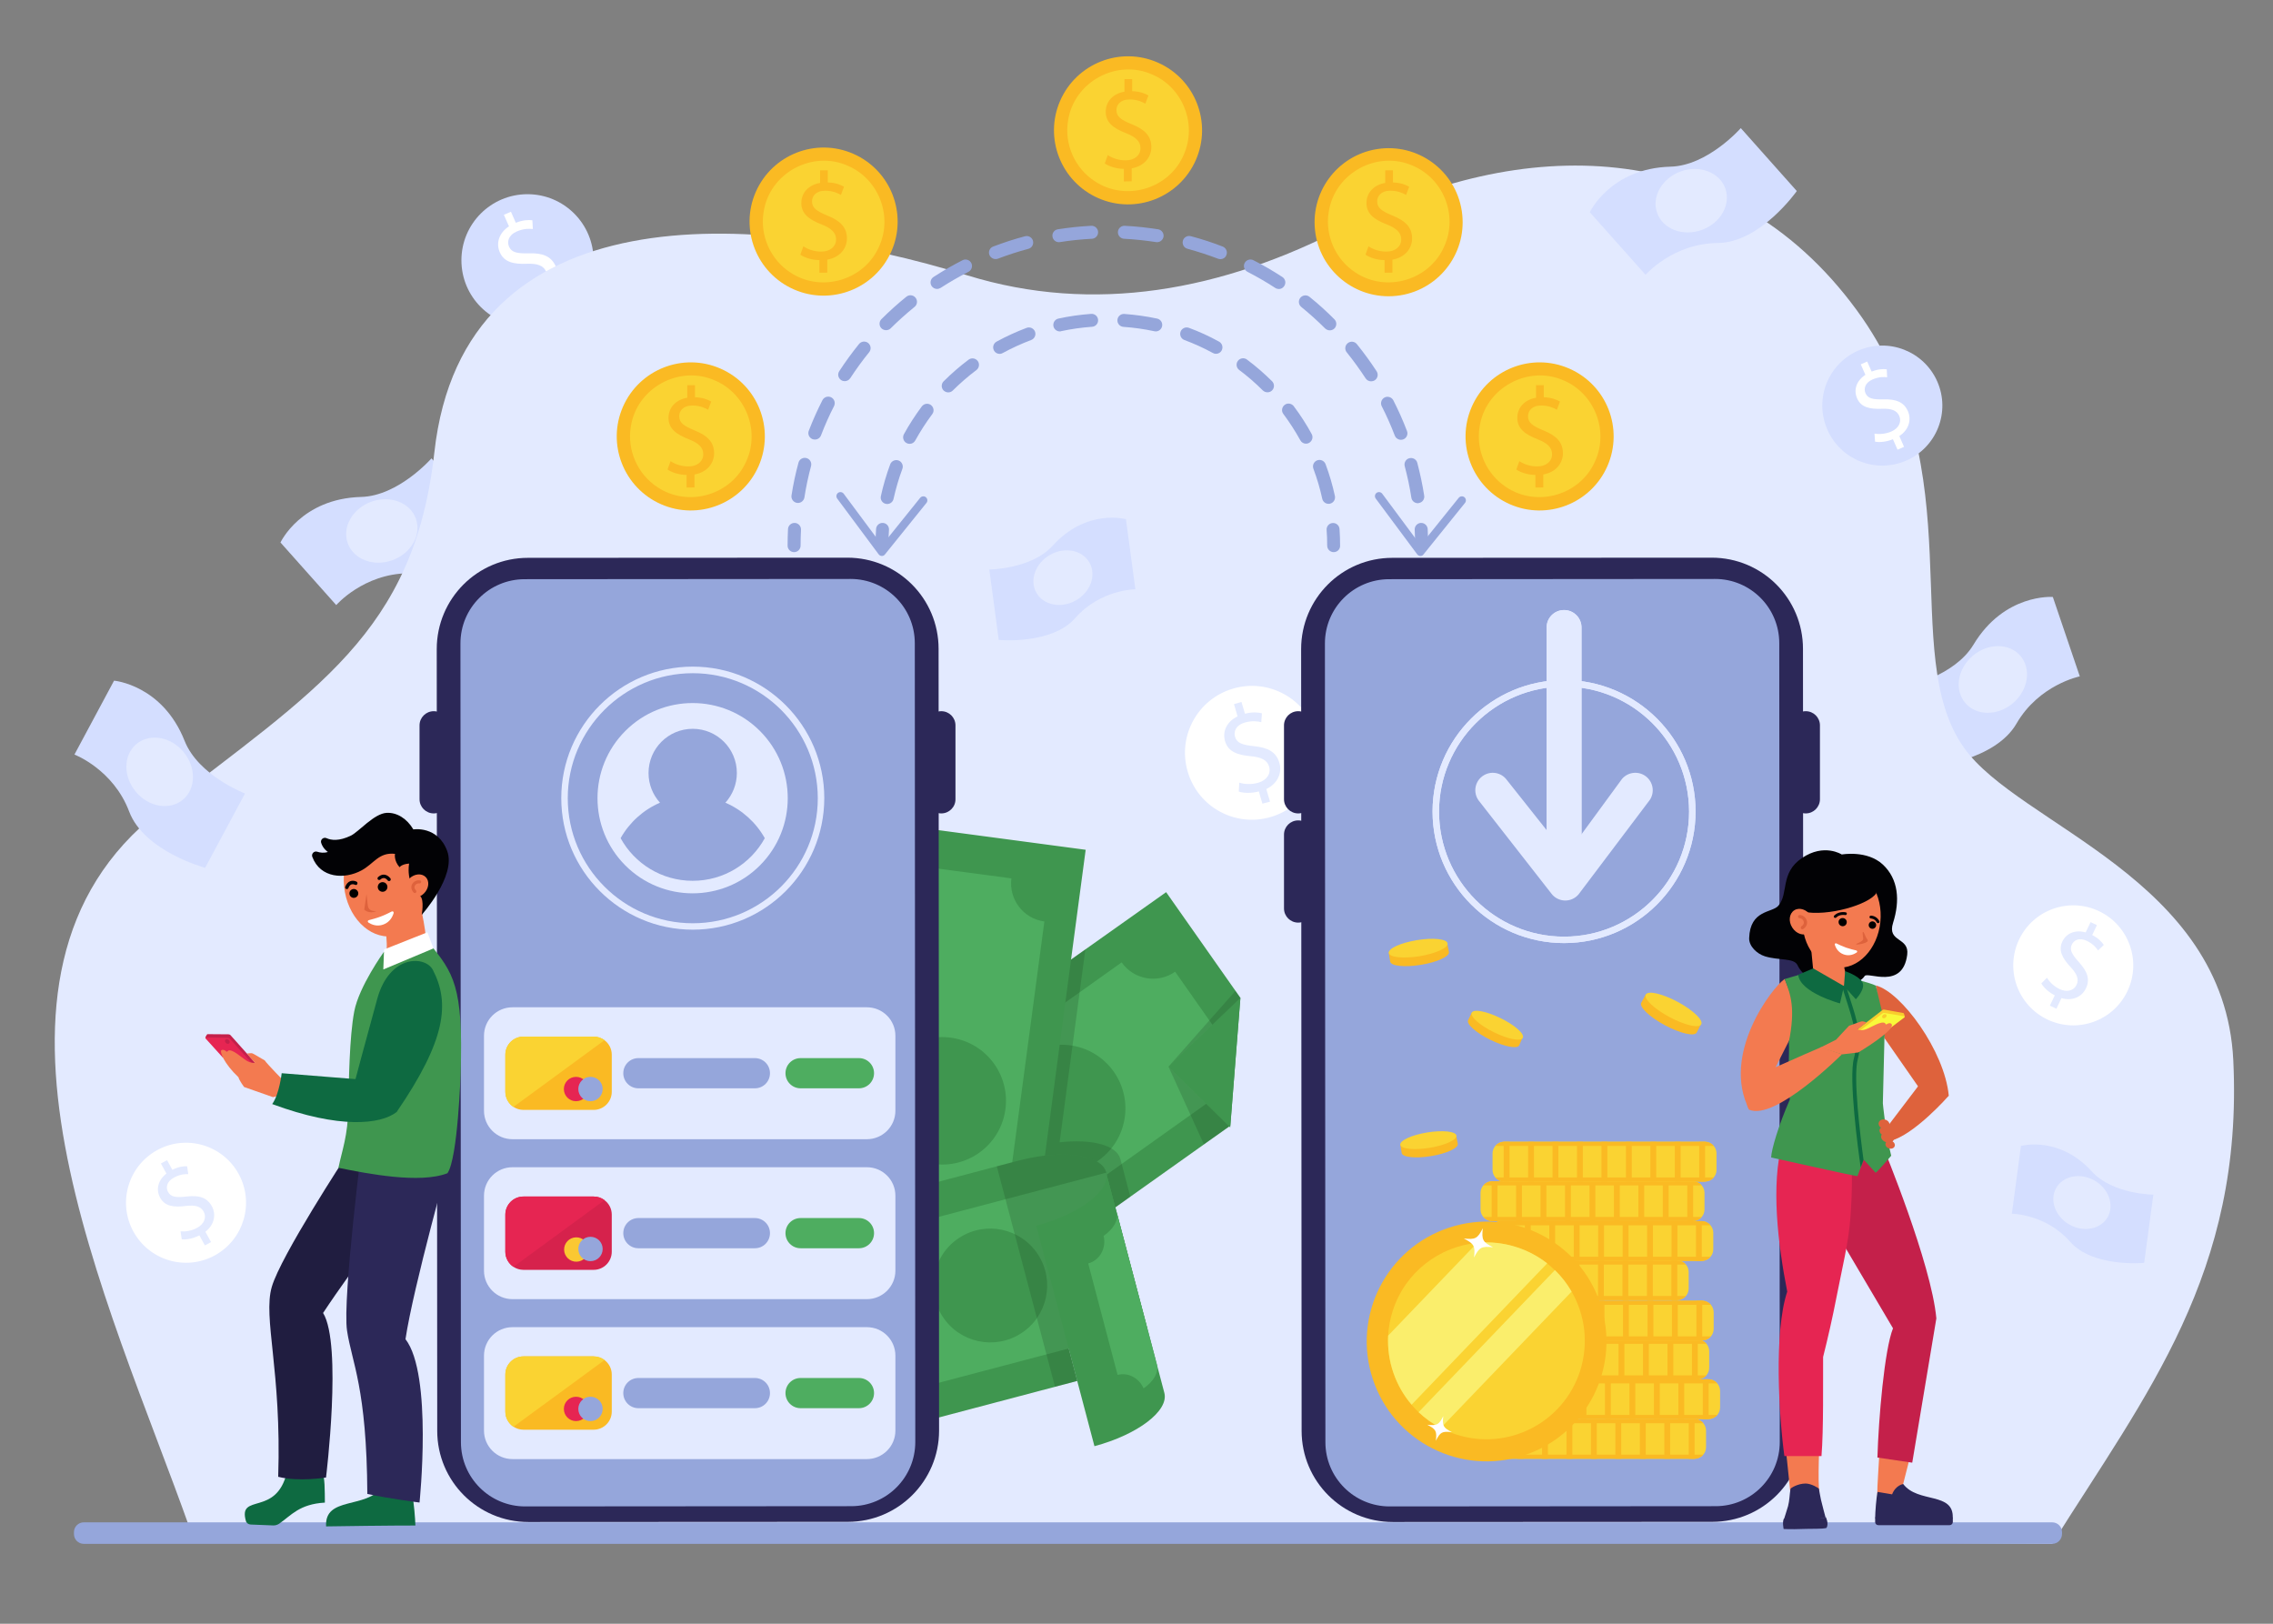 <?xml version="1.0" encoding="utf-8"?>
<!-- Generator: Adobe Illustrator 24.0.2, SVG Export Plug-In . SVG Version: 6.00 Build 0)  -->
<svg version="1.1" id="Слой_1" xmlns="http://www.w3.org/2000/svg" xmlns:xlink="http://www.w3.org/1999/xlink" x="0px" y="0px"
	 viewBox="0 0 2800 2000" style="enable-background:new 0 0 2800 2000;" xml:space="preserve">
<rect x="0" y="0" width="2800" height="2000" fill="#808080" stroke="none"/>
<style type="text/css">
	.st0{fill:#D4DEFF;}
	.st1{fill:#FFFFFF;}
	.st2{fill:#E3EAFF;}
	.st3{fill:#95A6DB;}
	.st4{fill:#3F964F;}
	.st5{fill:#4EAD60;}
	.st6{opacity:0.2;fill:#193F1E;}
	.st7{fill:#2C2858;}
	.st8{fill:#0E6A41;}
	.st9{fill:#201D40;}
	.st10{fill:#C4204A;}
	.st11{fill:#E62552;}
	.st12{fill:#F37A50;}
	.st13{fill:#DE623C;}
	.st14{fill:#020205;}
	.st15{fill:#FABA23;}
	.st16{fill:#FAD332;}
	.st17{fill:#FAEE6C;}
	.st18{fill:#F9CD2D;}
	.st19{fill:#F9F93A;}
	.st20{fill:#D6224C;}
	.st21{fill:#FAC832;}
</style>
<g>
	<g>
		<circle class="st0" cx="649.8" cy="320.6" r="81.4"/>
		<g>
			<path class="st1" d="M670.5,380.4l-6.3-14.2c-8.2,3.4-17.8,4.6-24.2,3.3l-0.8-10.9c6.5,1.1,15,0.6,22.9-2.9
				c10-4.4,14.2-13.1,10.7-21.1c-3.4-7.7-11-10.1-23.2-9.7c-16.8,0.7-28.5-1.9-33.9-14.1c-5.1-11.7-0.7-24.2,11.3-32l-6.3-14.2
				l8.7-3.8l6,13.6c8.6-3.4,15.3-3.7,20.4-3.1l0.6,10.8c-3.7-0.4-10.8-0.9-19.8,3c-10.8,4.8-12,13-9.6,18.6c3.2,7.3,10,8.7,24.5,8.3
				c17.1-0.5,27.6,3.6,33.1,16.1c4.9,11.1,1.7,24.9-11.7,33.7l6.4,14.6L670.5,380.4z"/>
		</g>
	</g>
	<g>
		<path class="st0" d="M414.2,745.3l-68.7-77.1c0,0,25.3-54.1,99.4-56.1c46-1.2,86.6-47.5,86.6-47.5l69,77.5c0,0-44.7,63.6-97.3,64
			C447.7,706.6,414.2,745.3,414.2,745.3z"/>
		<path class="st2" d="M512.3,638.8c7.2,19.9-5.8,42.8-28.9,51.2c-23.2,8.4-47.8-0.9-55-20.8c-7.2-19.9,5.8-42.8,28.9-51.2
			C480.5,609.6,505.1,618.9,512.3,638.8z"/>
	</g>
	<g>
		<path class="st0" d="M2562,833.1l-33.2-97.8c0,0-59.6-4.7-97.8,58.8c-23.7,39.4-84.1,51.9-84.1,51.9l33.4,98.3
			c0,0,77.3-7.5,103.7-53C2511.8,843.2,2562,833.1,2562,833.1z"/>
		<path class="st2" d="M2421,865.9c13.7,16.1,40.1,16.1,58.8,0.1c18.7-16,22.8-42,9.1-58.1c-13.7-16.1-40.1-16.1-58.8-0.1
			C2411.3,823.8,2407.2,849.8,2421,865.9z"/>
	</g>
	<path class="st2" d="M2528,1901.6c116-185.1,235.6-333.1,223.1-595.4c-10.7-224.8-264.5-289.7-331.9-385.4
		c-82.5-117.1,14.3-339-132-538.8c-160.2-218.8-416.9-214-628-103.5c-154.2,80.7-312.5,108.5-467.5,60.7
		c-262-80.9-620.9-103.5-656.6,217.7c-24.8,223.3-146.3,292.6-339,442.5c-259.9,202.2-62.1,601.8,38.1,884.3L2528,1901.6z"/>
	<path class="st3" d="M2528,1901.6H103.2c-6.7,0-12.1-5.4-12.1-12.1v-2.3c0-6.7,5.4-12.1,12.1-12.1H2528c6.7,0,12.1,5.4,12.1,12.1
		v2.3C2540,1896.2,2534.6,1901.6,2528,1901.6z"/>
	<g>
		<path class="st1" d="M1621.2,904c12.9,43.7-12.1,89.5-55.8,102.3c-43.7,12.9-89.5-12.1-102.3-55.8
			c-12.9-43.7,12.1-89.5,55.8-102.3C1562.6,835.3,1608.4,860.3,1621.2,904z"/>
		<g>
			<path class="st2" d="M1555.1,989.9l-4.4-15.1c-8.7,2.4-18.4,2.3-24.7,0.2l0.6-11c6.4,2,15,2.5,23.4,0.1
				c10.6-3.1,15.9-11.3,13.4-19.8c-2.4-8.2-9.7-11.6-22.1-12.8c-17-1.5-28.4-5.6-32.2-18.5c-3.6-12.4,2.4-24.4,15.4-30.6l-4.4-15.1
				l9.2-2.7l4.3,14.5c9-2.3,15.8-1.8,20.9-0.5l-0.8,10.9c-3.7-0.9-10.7-2.3-20.3,0.5c-11.5,3.4-13.8,11.5-12,17.5
				c2.3,7.8,8.9,10,23.5,11.6c17.2,1.7,27.2,7.2,31.1,20.5c3.5,11.8-1.5,25.2-16.1,32.3l4.6,15.5L1555.1,989.9z"/>
		</g>
	</g>
	<g>
		<polygon class="st4" points="1436.5,1098.9 1337,1169.4 1024.1,1391.2 991.7,1414.1 1016.4,1449.2 1153.2,1643.9 1392.4,1474 
			1514.2,1387.5 1515.6,1386.4 1528,1229.1 		"/>
		<path class="st5" d="M1509.5,1285l-61.9-88.1c-21.4,15-50.8,9.9-65.9-11.5l-290,206.5c15,21.4,9.9,50.9-11.5,65.9l61.9,88.1
			c21.4-15,50.8-9.9,65.9,11.5l290-206.5C1483,1329.5,1488.1,1300,1509.5,1285z"/>
		<path class="st4" d="M1372.1,1320.2c-24.9-35.5-73.9-44-109.3-19.1c-35.5,24.9-44,73.9-19.1,109.3c24.9,35.5,73.9,44,109.3,19.1
			C1388.4,1404.6,1397,1355.7,1372.1,1320.2z"/>
		<polygon class="st4" points="1528,1229.1 1439.4,1313.8 1514.2,1387.5 1515.5,1388.7 1515.6,1386.4 		"/>
		<g>
			<polygon class="st6" points="1483,1409.4 1439.4,1313.8 1514.2,1387.5 			"/>
			<polygon class="st6" points="1528,1229.1 1439.4,1313.8 1521.9,1220.5 			"/>
		</g>
		<path class="st6" d="M1337,1169.4l-312.9,221.8l-7.7,58.1l136.8,194.7l239.2-169.9l-12.2-46.3c-4.6-17.5-35.6-25.2-74.9-20.8
			L1337,1169.4z"/>
		
			<rect x="827.6" y="1212.5" transform="matrix(0.132 -0.991 0.991 0.132 -338.268 2319.533)" class="st4" width="655.7" height="280.8"/>
		<path class="st5" d="M1245.9,1081.9l-106.8-14.2c-3.4,25.9-27.2,44.1-53.1,40.6l-61.7,462.5c25.9,3.4,44.1,27.2,40.6,53.1
			l106.8,14.2c3.5-25.9,27.2-44.1,53.1-40.6l61.7-462.5C1260.7,1131.6,1242.5,1107.8,1245.9,1081.9z"/>
		
			<ellipse transform="matrix(0.199 -0.98 0.98 0.199 -398.926 2223.499)" class="st4" cx="1160.6" cy="1355.8" rx="78.5" ry="78.5"/>
		<path class="st4" d="M1255.3,1429.4L987.9,1500l71.7,271.5l267.5-70.6l-50.4-191.1c53.4-14.3,91.9-43.6,86.1-65.7
			C1356.8,1422,1308.9,1415.5,1255.3,1429.4L1255.3,1429.4z"/>
		
			<rect x="1138.3" y="1423.9" transform="matrix(-0.255 -0.967 0.967 -0.255 25.719 3178.64)" class="st5" width="197.6" height="310.9"/>
		
			<ellipse transform="matrix(0.839 -0.544 0.544 0.839 -665.221 917.973)" class="st4" cx="1219.8" cy="1584" rx="70.1" ry="70.1"/>
		<path class="st6" d="M1255.3,1429.4l-27.4,7.2l71.7,271.5l124.1-32.8l-61-231.3C1356.8,1422,1308.9,1415.5,1255.3,1429.4
			L1255.3,1429.4z"/>
		<path class="st4" d="M1362.6,1444.1c5.8,22.1-32.6,51.4-86.1,65.7l71.7,271.5l0,0c53.4-14.3,91.9-43.6,86.1-65.7L1362.6,1444.1z"
			/>
		<path class="st5" d="M1375.6,1493.1c2.6,9.8-4,20.7-16.1,29.2c3.6,15.1-4.8,30.1-18.9,33.9l-0.1,0l36.2,137.3l0.1,0
			c13-3.4,26.4,3.9,31.9,16.6c12.3-8.5,19-19.5,16.4-29.4L1375.6,1493.1z"/>
	</g>
	<g>
		<path class="st7" d="M1044.5,1874.5l-393.5,0.2c-62.1,0-112.4-50.2-112.4-112.3l-0.6-962.9c0-62.1,50.2-112.4,112.3-112.4
			l393.5-0.2c62.1,0,112.4,50.2,112.4,112.3l0.6,962.9C1156.8,1824.1,1106.5,1874.4,1044.5,1874.5z"/>
		<path class="st3" d="M1048.5,1855.2l-401.6,0.3c-43.6,0-79-35.3-79.1-79l-0.6-984c0-43.6,35.3-79,79-79.1l401.6-0.3
			c43.6,0,79,35.3,79.1,79l0.6,984C1127.5,1819.8,1092.2,1855.2,1048.5,1855.2z"/>
		<path class="st7" d="M534.3,1001.9L534.3,1001.9c-9.7,0-17.5-7.9-17.5-17.5v-90.9c0-9.7,7.9-17.5,17.5-17.5l0,0
			c9.7,0,17.5,7.8,17.5,17.5v90.9C551.8,994,544,1001.9,534.3,1001.9z"/>
		<path class="st7" d="M1159.5,1001.9L1159.5,1001.9c-9.7,0-17.5-7.9-17.5-17.5v-90.9c0-9.7,7.9-17.5,17.5-17.5l0,0
			c9.7,0,17.5,7.8,17.5,17.5v90.9C1177.1,994,1169.2,1001.9,1159.5,1001.9z"/>
	</g>
	<g>
		<path class="st7" d="M2109.3,1874.5l-393.5,0.2c-62.1,0-112.4-50.2-112.4-112.3l-0.6-962.9c0-62.1,50.2-112.4,112.3-112.4
			l393.5-0.2c62.1,0,112.4,50.2,112.4,112.3l0.6,962.9C2221.7,1824.1,2171.4,1874.4,2109.3,1874.5z"/>
		<path class="st3" d="M2113.4,1855.2l-401.6,0.3c-43.6,0-79-35.3-79.1-79l-0.6-984c0-43.6,35.3-79,79-79.1l401.6-0.3
			c43.6,0,79,35.3,79.1,79l0.6,984C2192.4,1819.8,2157,1855.2,2113.4,1855.2z"/>
		<path class="st7" d="M1599.2,1001.9L1599.2,1001.9c-9.7,0-17.5-7.9-17.5-17.5v-90.9c0-9.7,7.8-17.5,17.5-17.5l0,0
			c9.7,0,17.5,7.8,17.5,17.5v90.9C1616.7,994,1608.8,1001.9,1599.2,1001.9z"/>
		<path class="st7" d="M2224.4,1001.9L2224.4,1001.9c-9.7,0-17.5-7.9-17.5-17.5v-90.9c0-9.7,7.9-17.5,17.5-17.5l0,0
			c9.7,0,17.5,7.8,17.5,17.5v90.9C2241.9,994,2234.1,1001.9,2224.4,1001.9z"/>
		<path class="st7" d="M1599.2,1136.4L1599.2,1136.4c-9.7,0-17.5-7.8-17.5-17.5v-90.9c0-9.7,7.8-17.5,17.5-17.5l0,0
			c9.7,0,17.5,7.8,17.5,17.5v90.9C1616.7,1128.5,1608.8,1136.4,1599.2,1136.4z"/>
	</g>
	<g>
		<g>
			<path class="st8" d="M353.5,1813.3c-13.2,55.5-60.5,25-50.6,60.1c0.7,2.6,3.2,4.3,5.9,4.4l27.7,1.1c2.7,0.1,5.3-0.7,7.5-2.2
				c14.6-10,24.6-24.1,56.2-25.9c-0.2-13.5,0.4-32.8-4.1-39.7L353.5,1813.3z"/>
			<path class="st9" d="M426.6,1423.7c0,0-80.7,123.1-91.8,161.4c-11.1,38.3,12.2,103.2,7.9,233.9c25.2,6.5,58.9,0.9,58.9,0.9
				s20.2-164-3.6-202.7c35.7-54.4,125.3-173.3,125.3-173.3L426.6,1423.7z"/>
		</g>
		<g>
			<path class="st8" d="M471.4,1831.2c-20.5,28-71.8,11.4-69.7,48.9c77.7-1.2,110-1.1,110-1.1c-0.2-8.6-1.9-29.1-3.8-37.1
				L471.4,1831.2z"/>
			<path class="st7" d="M447.3,1398.8c0,0-25.7,200.8-19.8,240.2c5.9,39.4,24.3,70.3,25,201.1c25.4,5.6,64.3,10.6,64.3,10.6
				s16.4-157.8-17.3-201.2c9.6-64.4,55.1-226.3,55.1-226.3L447.3,1398.8z"/>
		</g>
		<g>
			<path class="st10" d="M315.5,1310.4l-31.4-35.2c-0.7-0.8-1.7-1.2-2.7-1.2l-25.8-0.2c-0.7,0-3,4.1-2.5,4.6l22.1,19.7
				c0.1,0.1,0.2,0.2,0.4,0.2l38,14.1C314.3,1312.7,316,1311,315.5,1310.4z"/>
			<path class="st11" d="M313.1,1312.7l-29.9-33.2c-0.7-0.8-1.7-1.2-2.7-1.2l-26.6-0.5c-0.7,0-1.1,0.9-0.6,1.4l21,23.2
				c0.1,0.1,0.2,0.2,0.4,0.2l37.5,11.4C313,1314.4,313.6,1313.4,313.1,1312.7z"/>
			<path class="st12" d="M372.1,1343l-21.6-10.6c0,0-21.3-21.6-24.5-26.4c-4.7-2.4-13.7-8.4-15.7-8.7c-2-0.2-6.2,0.4-6.2,0.4
				l10,11.4c0,0-4.8,0.9-10.8-2.9c-6.1-3.9-16.8-14.2-22-12.2c-1.9,1.6-1.9,1.6-1.9,1.6s-3.3-3.5-6.4-2.2
				c-3.1,1.3,3.1,16.9,20.7,33.4c1.2,4.4,7,12.1,7,12.1l35.6,12.5L372.1,1343z"/>
			<path class="st10" d="M278.3,1284.6c1.3,1.3,3.1,1.5,4.1,0.5c1-1,0.7-2.8-0.5-4.1c-1.3-1.3-3.1-1.5-4.1-0.5
				C276.8,1281.5,277,1283.3,278.3,1284.6z"/>
			<path class="st12" d="M472.8,1184c-6.4,8.3,43.8,17.4,50.6,0.1c6.7-17.3-4.8-64.8-4.8-64.8l-45.8,9.7
				C472.7,1129.1,481.1,1173.2,472.8,1184z"/>
			<g>
				
					<ellipse transform="matrix(0.995 -0.104 0.104 0.995 -110.741 55.634)" class="st12" cx="476.3" cy="1086" rx="52.5" ry="66.9"/>
				<path d="M441,1102.3c-1,2.8-4.2,4.3-7,3.3c-2.8-1-4.3-4.2-3.3-7c1-2.8,4.2-4.3,7-3.3C440.6,1096.4,442.1,1099.5,441,1102.3z"/>
				<path d="M476.9,1094.5c-1.1,3.1-4.5,4.7-7.6,3.6c-3.1-1.1-4.7-4.5-3.6-7.6c1.1-3.1,4.5-4.7,7.6-3.6
					C476.4,1088,478,1091.4,476.9,1094.5z"/>
				<path class="st13" d="M451.5,1101.2c-1.2,8.6-2.8,19.2-2.8,19.2s5.7,6,15,1.8c-4.7,0.2-9.8-0.7-10.6-6.7
					C452.4,1109.5,451.5,1101.2,451.5,1101.2z"/>
				<g>
					<path class="st14" d="M439.4,1089.8c-0.6,0.4-1.4,0.4-2.1,0c-0.1,0-2.3-1.2-4.5-0.4c-1.5,0.6-2.7,2.1-3.6,4.4
						c-0.4,1.1-1.6,1.6-2.7,1.2c-1.1-0.4-1.6-1.6-1.2-2.7c1.3-3.5,3.4-5.9,6.1-6.9c4-1.5,7.8,0.5,7.9,0.6c1,0.6,1.4,1.8,0.8,2.8
						C440,1089.4,439.7,1089.7,439.4,1089.8z"/>
				</g>
				<g>
					<path class="st14" d="M466.7,1083.9c0.7,0.1,1.5-0.1,2-0.6c0.1-0.1,1.8-1.9,4.1-1.8c1.6,0,3.2,1,4.8,3c0.7,0.9,2.1,1,3,0.3
						c0.9-0.7,1-2.1,0.3-3c-2.4-2.9-5.1-4.4-8-4.5c-4.2-0.1-7.1,3.1-7.3,3.2c-0.8,0.9-0.7,2.2,0.1,3
						C466,1083.6,466.4,1083.8,466.7,1083.9z"/>
				</g>
				<path class="st14" d="M517.8,1103.9c-19-15.9-13.8-40.2-13.8-40.2c-9.2,0.6-11.8,4.5-11.8,4.5c-7.4-8.5-5.6-16.5-5.6-16.5
					c-20-2.2-25.8,12-41.1,20.3c-20.9,11.4-50.9,9.9-60.8-16.6c-1.4-3.8,2.2-7.6,6.1-6.3c3.6,1.2,8.1,1.8,13.1,0.3
					c0,0-6.1-4-8.3-11.3c-1.2-4,2.9-7.4,6.7-5.7c5.7,2.6,15.3,3.9,29.9-3.1c9.7-4.7,28.7-27.4,44.2-28.1c12.6-0.6,24.8,7,32.8,20.4
					c0,0,30.1-4.9,41.7,26.6c11.4,30.9-31.4,78.6-31.4,78.6S522.8,1108.8,517.8,1103.9z"/>
				<path class="st1" d="M453.8,1136.3c-1.2-0.8-0.9-2.6,0.5-2.9c3.5-0.9,9.2-2.4,14.5-4.4c5.3-2,10.6-4.6,13.8-6.3
					c1.3-0.7,2.7,0.5,2.3,1.9c-1.2,4.2-4.4,11.1-12.5,14.1C464.4,1141.8,457.5,1138.7,453.8,1136.3z"/>
				<g>
					<path class="st12" d="M504.2,1082.2c-6.2,6.1-7.2,15.2-2.2,20.2c5,5.1,14.1,4.2,20.2-1.9c6.2-6.1,7.2-15.2,2.2-20.2
						C519.5,1075.3,510.4,1076.1,504.2,1082.2z"/>
					<g>
						<path class="st13" d="M510.3,1099.9c-0.3-0.1-0.5-0.3-0.7-0.5c-3-3.2-3.7-7.1-1.9-10.4c1.9-3.4,5.9-5.3,9.6-4.6
							c1,0.2,1.7,1.2,1.5,2.2c-0.2,1-1.2,1.7-2.2,1.5c-2-0.4-4.4,0.8-5.5,2.7c-1,1.9-0.6,4,1.3,5.9c0.7,0.8,0.7,2-0.1,2.7
							C511.7,1100,510.9,1100.1,510.3,1099.9z"/>
					</g>
				</g>
			</g>
			<path class="st4" d="M416.9,1438.4c35.8,7.3,100.2,19.9,134.3,6.7c12.9-18.5,16.2-123.2,16.2-123.2
				c3.7-107.7-9.2-123.7-38.3-159.8c-12.2,5.6-42.8,10.4-56.3,10.5c0,0-30.5,42.3-36.4,73.1c-6,31.2-6.7,86.6-7.3,118.3
				C428.5,1399.2,421.5,1416.2,416.9,1438.4z"/>
			<path class="st8" d="M533.3,1194.8c21,40.8,16.2,86-44.7,174.9c-42.7-3.7-51-39.3-51-39.3s11.7-44.2,27-99.7
				C479.7,1175.1,524.2,1176.9,533.3,1194.8z"/>
			<path class="st8" d="M347,1321.9l91.4,7.3c0,0,39.2-7.1,50.2,40.5c-19.6,15.3-70.2,21-153.3-9.8
				C344.1,1347.9,347,1321.9,347,1321.9z"/>
			<polygon class="st1" points="473.1,1169.5 472.2,1194.1 534,1168.2 526.5,1148.3 			"/>
		</g>
	</g>
	<g>
		<path class="st15" d="M934.5,574.1c-20.2,46.1-74,67.2-120.1,47c-46.1-20.2-67.2-74-47-120.1c20.2-46.1,74-67.2,120.1-47
			C933.7,474.2,954.7,527.9,934.5,574.1z"/>
		<path class="st16" d="M919.6,567.5c-18,42.3-71.8,58-109.8,32.5c-24.2-15.8-37.4-45.2-32.8-74c7.1-48.6,60.3-77,104.1-57.2
			C918.2,484.8,936.4,529.8,919.6,567.5z"/>
		<g>
			<path class="st15" d="M845.8,600.5l0-15.5c-8.9-0.1-18.1-2.9-23.5-6.7l3.7-10.3c5.5,3.7,13.5,6.6,22.1,6.5
				c10.9,0,18.3-6.3,18.2-15.1c0-8.4-6-13.6-17.4-18.2c-15.7-6.1-25.4-13.1-25.4-26.5c0-12.7,9-22.4,23.1-24.8l0-15.5l9.5,0l0,14.9
				c9.2,0.3,15.5,2.7,20,5.3l-3.8,10.1c-3.2-1.8-9.5-5.2-19.4-5.2c-11.8,0-16.3,7.1-16.2,13.2c0,8,5.7,12,19.1,17.5
				c15.8,6.4,23.8,14.4,23.9,28c0,12.1-8.4,23.5-24.2,26.2l0,16L845.8,600.5z"/>
		</g>
	</g>
	<g>
		<path class="st15" d="M1098.1,309.5c-20.2,46.1-74,67.2-120.1,47c-46.1-20.2-67.2-74-47-120.1c20.2-46.1,74-67.2,120.1-47
			C1097.3,209.6,1118.3,263.4,1098.1,309.5z"/>
		<path class="st16" d="M1083.2,303c-18,42.3-71.8,58-109.8,32.5c-24.2-15.8-37.4-45.2-32.8-74c7.1-48.6,60.3-77,104.1-57.2
			C1081.8,220.3,1100,265.2,1083.2,303z"/>
		<g>
			<path class="st15" d="M1009.4,335.9l0-15.5c-8.9-0.1-18.1-2.9-23.5-6.7l3.7-10.3c5.5,3.7,13.5,6.6,22.1,6.5
				c10.9,0,18.3-6.3,18.2-15.1c0-8.4-6-13.6-17.4-18.2c-15.7-6.1-25.4-13.1-25.4-26.5c0-12.7,9-22.4,23.1-24.8l0-15.5l9.5,0l0,14.9
				c9.2,0.3,15.5,2.7,20,5.3l-3.8,10.1c-3.2-1.8-9.5-5.2-19.4-5.2c-11.8,0-16.3,7.1-16.2,13.2c0,8,5.7,12,19.1,17.5
				c15.8,6.4,23.8,14.4,23.9,28c0,12.1-8.4,23.5-24.2,26.2l0,16L1009.4,335.9z"/>
		</g>
	</g>
	<g>
		
			<ellipse transform="matrix(0.988 -0.154 0.154 0.988 -21.627 267.538)" class="st15" cx="1710.7" cy="272.9" rx="91.2" ry="91.2"/>
		<path class="st16" d="M1779.3,303c-18,42.3-71.8,58-109.8,32.5c-24.2-15.8-37.4-45.2-32.8-74c7.1-48.6,60.3-77,104.1-57.2
			C1778,220.3,1796.2,265.2,1779.3,303z"/>
		<g>
			<path class="st15" d="M1705.6,335.9l0-15.5c-8.9-0.1-18.1-2.9-23.5-6.7l3.7-10.3c5.5,3.7,13.5,6.6,22.1,6.5
				c10.9,0,18.3-6.3,18.2-15.1c0-8.4-6-13.6-17.4-18.2c-15.7-6.1-25.4-13.1-25.4-26.5c0-12.7,9-22.4,23.1-24.8l0-15.5l9.5,0l0,14.9
				c9.2,0.3,15.5,2.7,20,5.3l-3.8,10.1c-3.2-1.8-9.5-5.2-19.4-5.2c-11.8,0-16.3,7.1-16.2,13.2c0,8,5.7,12,19.1,17.5
				c15.8,6.4,23.8,14.4,23.9,28c0,12.1-8.4,23.5-24.2,26.2l0,16L1705.6,335.9z"/>
		</g>
	</g>
	<g>
		<path class="st15" d="M1980.1,574.1c-20.2,46.1-74,67.2-120.1,47c-46.1-20.2-67.2-74-47-120.1c20.2-46.1,74-67.2,120.1-47
			C1979.3,474.2,2000.3,527.9,1980.1,574.1z"/>
		<path class="st16" d="M1965.2,567.5c-18,42.3-71.8,58-109.8,32.5c-24.2-15.8-37.4-45.2-32.8-74c7.1-48.6,60.3-77,104.1-57.2
			C1963.8,484.8,1982,529.8,1965.2,567.5z"/>
		<g>
			<path class="st15" d="M1891.4,600.5l0-15.5c-8.9-0.1-18.1-2.9-23.5-6.7l3.7-10.3c5.5,3.7,13.5,6.6,22.1,6.5
				c10.9,0,18.3-6.3,18.2-15.1c0-8.4-6-13.6-17.4-18.2c-15.7-6.1-25.4-13.1-25.4-26.5c0-12.7,9-22.4,23.1-24.8l0-15.5l9.5,0l0,14.9
				c9.2,0.3,15.5,2.7,20,5.3l-3.8,10.1c-3.2-1.8-9.5-5.2-19.4-5.2c-11.8,0-16.3,7.1-16.2,13.2c0,8,5.7,12,19.1,17.5
				c15.8,6.4,23.8,14.4,23.9,28c0,12.1-8.4,23.5-24.2,26.2l0,16L1891.4,600.5z"/>
		</g>
	</g>
	<g>
		<path class="st15" d="M1473.1,197.1c-20.2,46.1-74,67.2-120.1,47c-46.1-20.2-67.2-74-47-120.1c20.2-46.1,74-67.2,120.1-47
			C1472.3,97.2,1493.3,151,1473.1,197.1z"/>
		<path class="st16" d="M1458.2,190.6c-18,42.3-71.8,58-109.8,32.5c-24.2-15.8-37.4-45.2-32.8-74c7.1-48.6,60.3-77,104.1-57.2
			C1456.9,107.9,1475,152.8,1458.2,190.6z"/>
		<g>
			<path class="st15" d="M1384.4,223.5l0-15.5c-8.9-0.1-18.1-2.9-23.5-6.7l3.7-10.3c5.5,3.7,13.5,6.6,22.1,6.5
				c10.9,0,18.3-6.3,18.2-15.1c0-8.4-6-13.6-17.4-18.2c-15.7-6.1-25.4-13.1-25.4-26.5c0-12.7,9-22.4,23.1-24.8l0-15.5l9.5,0l0,14.9
				c9.2,0.3,15.5,2.7,20,5.3l-3.8,10.1c-3.2-1.8-9.5-5.2-19.4-5.2c-11.8,0-16.3,7.1-16.2,13.2c0,8,5.7,12,19.1,17.4
				c15.8,6.4,23.8,14.4,23.9,28c0,12.1-8.4,23.5-24.2,26.2l0,16L1384.4,223.5z"/>
		</g>
	</g>
	<g>
		<g>
			<g>
				<g>
					<path class="st3" d="M1751.2,680.1c-4.4,0-8-3.6-8-8c0-6.5-0.2-13.1-0.5-19.6c-0.2-4.4,3.2-8.2,7.6-8.4
						c4.4-0.2,8.2,3.2,8.4,7.6c0.3,6.8,0.5,13.6,0.5,20.4C1759.2,676.5,1755.6,680.1,1751.2,680.1z"/>
				</g>
				<g>
					<path class="st3" d="M1746.5,619.8c-3.9,0-7.3-2.8-7.9-6.8c-2-13-4.8-26.1-8.2-38.8c-1.1-4.3,1.4-8.7,5.7-9.8
						c4.3-1.1,8.7,1.4,9.8,5.7c3.5,13.3,6.4,26.9,8.5,40.4c0.7,4.4-2.3,8.5-6.7,9.1C1747.4,619.8,1747,619.8,1746.5,619.8z
						 M983,619.5c-0.4,0-0.8,0-1.3-0.1c-4.4-0.7-7.3-4.8-6.7-9.1c2.1-13.6,5-27.2,8.6-40.4c1.1-4.3,5.5-6.8,9.8-5.7
						c4.3,1.1,6.8,5.5,5.7,9.8c-3.4,12.7-6.2,25.7-8.2,38.8C990.2,616.7,986.8,619.5,983,619.5z M1725.7,541.7c-3.2,0-6.3-2-7.5-5.1
						c-4.7-12.3-10.1-24.5-16.1-36.2c-2-3.9-0.4-8.8,3.5-10.8c3.9-2,8.8-0.4,10.8,3.5c6.2,12.2,11.9,24.9,16.8,37.8
						c1.6,4.1-0.5,8.8-4.6,10.3C1727.6,541.6,1726.7,541.7,1725.7,541.7z M1003.8,541.4c-1,0-1.9-0.2-2.9-0.5
						c-4.1-1.6-6.2-6.2-4.6-10.3c4.9-12.8,10.6-25.5,16.8-37.7c2-3.9,6.8-5.5,10.8-3.5c3.9,2,5.5,6.8,3.5,10.8
						c-6,11.7-11.4,23.9-16.1,36.2C1010.1,539.5,1007.1,541.4,1003.8,541.4z M1689,469.7c-2.6,0-5.2-1.3-6.7-3.6
						c-7.2-11-15-21.8-23.3-32.1c-2.8-3.4-2.3-8.5,1.2-11.3c3.4-2.8,8.5-2.3,11.3,1.2c8.6,10.7,16.8,21.9,24.3,33.4
						c2.4,3.7,1.4,8.7-2.3,11.1C1692,469.3,1690.5,469.7,1689,469.7z M1040.6,469.5c-1.5,0-3-0.4-4.4-1.3c-3.7-2.4-4.8-7.4-2.3-11.1
						c7.5-11.5,15.7-22.7,24.3-33.4c2.8-3.4,7.8-4,11.3-1.2c3.4,2.8,4,7.8,1.2,11.3c-8.3,10.2-16.1,21-23.3,32
						C1045.8,468.2,1043.2,469.5,1040.6,469.5z M1638.1,406.9c-2,0-4.1-0.8-5.7-2.3c-9.3-9.3-19.2-18.2-29.4-26.5
						c-3.4-2.8-4-7.8-1.2-11.3c2.8-3.4,7.8-4,11.3-1.2c10.7,8.6,21,17.9,30.7,27.7c3.1,3.1,3.1,8.2,0,11.3
						C1642.2,406.1,1640.2,406.9,1638.1,406.9z M1091.5,406.7c-2,0-4.1-0.8-5.7-2.3c-3.1-3.1-3.1-8.2,0-11.3
						c9.7-9.7,20-19,30.7-27.6c3.4-2.8,8.5-2.3,11.3,1.2c2.8,3.4,2.3,8.5-1.2,11.3c-10.2,8.3-20.1,17.2-29.5,26.5
						C1095.6,406,1093.5,406.7,1091.5,406.7z M1575.4,356c-1.5,0-3-0.4-4.4-1.3c-11-7.2-22.6-13.9-34.3-19.9
						c-3.9-2-5.5-6.8-3.5-10.8c2-3.9,6.8-5.5,10.8-3.5c12.2,6.2,24.2,13.2,35.7,20.7c3.7,2.4,4.8,7.4,2.3,11.1
						C1580.5,354.7,1578,356,1575.4,356z M1154.3,355.9c-2.6,0-5.2-1.3-6.7-3.6c-2.4-3.7-1.4-8.7,2.3-11.1
						c11.5-7.5,23.5-14.4,35.8-20.7c3.9-2,8.8-0.4,10.8,3.5c2,3.9,0.4,8.8-3.5,10.8c-11.7,6-23.3,12.7-34.3,19.8
						C1157.3,355.4,1155.8,355.9,1154.3,355.9z M1503.4,319.2c-1,0-1.9-0.2-2.9-0.5c-12.3-4.7-25-8.8-37.7-12.3
						c-4.3-1.1-6.8-5.5-5.7-9.8c1.1-4.3,5.5-6.8,9.8-5.7c13.3,3.5,26.5,7.8,39.3,12.8c4.1,1.6,6.2,6.2,4.6,10.3
						C1509.7,317.3,1506.6,319.2,1503.4,319.2z M1226.3,319.1c-3.2,0-6.2-2-7.5-5.1c-1.6-4.1,0.5-8.8,4.6-10.3
						c12.8-4.9,26-9.2,39.3-12.7c4.3-1.1,8.7,1.4,9.8,5.7c1.1,4.3-1.4,8.7-5.7,9.8c-12.7,3.4-25.4,7.5-37.7,12.2
						C1228.2,319,1227.3,319.1,1226.3,319.1z M1425.4,298.3c-0.4,0-0.8,0-1.3-0.1c-13-2-26.2-3.4-39.4-4.1c-4.4-0.2-7.8-4-7.6-8.4
						c0.2-4.4,4-7.8,8.4-7.6c13.7,0.7,27.5,2.2,41.1,4.3c4.4,0.7,7.3,4.8,6.7,9.1C1432.6,295.5,1429.2,298.3,1425.4,298.3z
						 M1304.4,298.3c-3.9,0-7.3-2.8-7.9-6.8c-0.7-4.4,2.3-8.5,6.7-9.1c13.5-2.1,27.3-3.6,41.1-4.3c4.4-0.2,8.2,3.2,8.4,7.6
						c0.2,4.4-3.2,8.2-7.6,8.4c-13.2,0.7-26.4,2-39.4,4.1C1305.2,298.3,1304.8,298.3,1304.4,298.3z"/>
				</g>
				<g>
					<path class="st3" d="M978.2,680.1c-4.4,0-8-3.6-8-8c0-6.8,0.2-13.6,0.5-20.4c0.2-4.4,4-7.8,8.4-7.6c4.4,0.2,7.8,4,7.6,8.4
						c-0.3,6.5-0.5,13.1-0.5,19.6C986.2,676.5,982.6,680.1,978.2,680.1z"/>
				</g>
			</g>
		</g>
		<g>
			<g>
				<g>
					<path class="st3" d="M1086.5,680.1c-4.4,0-8-3.6-8-8c0-6.8,0.2-13.8,0.7-20.6c0.3-4.4,4.1-7.7,8.5-7.4c4.4,0.3,7.7,4.1,7.4,8.5
						c-0.5,6.4-0.7,13-0.7,19.4C1094.5,676.5,1090.9,680.1,1086.5,680.1z"/>
				</g>
				<g>
					<path class="st3" d="M1092.9,620.8c-0.6,0-1.1-0.1-1.7-0.2c-4.3-0.9-7.1-5.2-6.1-9.5c2.9-13.3,6.8-26.5,11.5-39.2
						c1.5-4.1,6.2-6.2,10.3-4.7c4.1,1.5,6.2,6.2,4.7,10.3c-4.5,12-8.1,24.5-10.9,37C1099.9,618.3,1096.5,620.8,1092.9,620.8z
						 M1636.6,620.6c-3.7,0-7-2.6-7.8-6.3c-2.7-12.5-6.4-25-10.9-37c-1.5-4.1,0.5-8.7,4.7-10.3c4.1-1.5,8.7,0.5,10.3,4.7
						c4.8,12.7,8.6,25.9,11.5,39.2c0.9,4.3-1.8,8.6-6.1,9.5C1637.7,620.6,1637.1,620.6,1636.6,620.6z M1120.5,546.7
						c-1.3,0-2.6-0.3-3.8-1c-3.9-2.1-5.3-7-3.2-10.9c6.5-11.9,14-23.4,22.1-34.3c2.7-3.5,7.7-4.2,11.2-1.6c3.5,2.7,4.3,7.7,1.6,11.2
						c-7.7,10.3-14.7,21.2-20.9,32.4C1126.1,545.2,1123.4,546.7,1120.5,546.7z M1608.8,546.5c-2.8,0-5.6-1.5-7-4.2
						c-6.2-11.2-13.2-22.1-20.9-32.4c-2.7-3.5-1.9-8.5,1.6-11.2c3.5-2.7,8.5-1.9,11.2,1.6c8.2,10.9,15.6,22.4,22.1,34.3
						c2.1,3.9,0.7,8.7-3.2,10.9C1611.5,546.2,1610.1,546.5,1608.8,546.5z M1168.1,483.3c-2,0-4.1-0.8-5.7-2.3
						c-3.1-3.1-3.1-8.2,0-11.3c9.6-9.6,20-18.6,30.8-26.7c3.5-2.6,8.5-1.9,11.2,1.6c2.6,3.5,1.9,8.6-1.6,11.2
						c-10.3,7.7-20,16.2-29.1,25.2C1172.1,482.6,1170.1,483.3,1168.1,483.3z M1561.3,483.2c-2,0-4.1-0.8-5.7-2.3
						c-9.1-9.1-18.9-17.6-29.1-25.2c-3.5-2.6-4.3-7.7-1.6-11.2c2.6-3.5,7.7-4.3,11.2-1.6c10.9,8.1,21.2,17.1,30.9,26.7
						c3.1,3.1,3.1,8.2,0,11.3C1565.4,482.5,1563.4,483.2,1561.3,483.2z M1231.4,435.9c-2.8,0-5.6-1.5-7-4.2
						c-2.1-3.9-0.7-8.7,3.2-10.9c11.9-6.5,24.4-12.2,37.1-17c4.1-1.5,8.7,0.6,10.3,4.7c1.5,4.1-0.6,8.7-4.7,10.3
						c-12,4.5-23.8,9.9-35,16C1234,435.6,1232.7,435.9,1231.4,435.9z M1497.9,435.8c-1.3,0-2.6-0.3-3.8-1
						c-11.3-6.2-23.1-11.5-35.1-16c-4.1-1.5-6.2-6.1-4.7-10.3c1.5-4.1,6.1-6.2,10.3-4.7c12.7,4.7,25.2,10.4,37.1,17
						c3.9,2.1,5.3,7,3.2,10.9C1503.5,434.3,1500.8,435.8,1497.9,435.8z M1305.5,408.2c-3.7,0-7-2.6-7.8-6.3
						c-0.9-4.3,1.8-8.6,6.1-9.5c13.2-2.9,26.8-4.8,40.4-5.8c4.4-0.3,8.2,3,8.5,7.4s-3,8.2-7.4,8.5c-12.8,0.9-25.6,2.7-38.1,5.4
						C1306.6,408.2,1306.1,408.2,1305.5,408.2z M1423.7,408.2c-0.6,0-1.1-0.1-1.7-0.2c-12.5-2.7-25.3-4.5-38.1-5.4
						c-4.4-0.3-7.7-4.1-7.4-8.5c0.3-4.4,4.1-7.7,8.5-7.4c13.6,1,27.2,2.9,40.4,5.7c4.3,0.9,7.1,5.2,6.1,9.5
						C1430.7,405.6,1427.4,408.2,1423.7,408.2z"/>
				</g>
				<g>
					<path class="st3" d="M1642.9,680.1c-4.4,0-8-3.6-8-8c0-6.5-0.2-13-0.7-19.4c-0.3-4.4,3-8.2,7.4-8.5c4.4-0.3,8.2,3,8.5,7.4
						c0.5,6.8,0.7,13.7,0.7,20.6C1650.9,676.5,1647.4,680.1,1642.9,680.1z"/>
				</g>
			</g>
		</g>
		<g>
			<path class="st3" d="M1749.8,684.8C1749.8,684.8,1749.7,684.8,1749.8,684.8c-1.6,0-3.1-0.8-4-2l-51.1-68.7c-1.6-2.2-1.2-5.3,1-7
				c2.2-1.6,5.3-1.2,7,1l47.2,63.5l47-58.4c1.7-2.1,4.9-2.5,7-0.8c2.1,1.7,2.5,4.9,0.8,7l-51.1,63.4
				C1752.8,684.1,1751.3,684.8,1749.8,684.8z"/>
		</g>
		<g>
			<path class="st3" d="M1086.4,684.8C1086.3,684.8,1086.3,684.8,1086.4,684.8c-1.6,0-3.1-0.8-4-2l-51.1-68.7c-1.6-2.2-1.2-5.3,1-7
				c2.2-1.6,5.3-1.2,7,1l47.2,63.5l47-58.4c1.7-2.1,4.9-2.5,7-0.8c2.1,1.7,2.5,4.9,0.8,7l-51.1,63.4
				C1089.3,684.1,1087.9,684.8,1086.4,684.8z"/>
		</g>
	</g>
	<g>
		<g>
			<g>
				<path class="st16" d="M2101.6,1762.2v20.3c0,7.9-6.4,14.3-14.3,14.3H1840c-7.9,0-14.3-6.4-14.3-14.3v-20.3
					c0-3.5,1.3-6.8,3.4-9.3c2.6-3.1,6.6-5.1,10.9-5.1h247.3c4.4,0,8.3,2,10.9,5.1C2100.3,1755.5,2101.6,1758.7,2101.6,1762.2z"/>
				<rect x="1839.3" y="1747.9" class="st15" width="7.2" height="48.9"/>
				<rect x="1869.5" y="1747.9" class="st15" width="7.2" height="48.9"/>
				<rect x="1899.6" y="1747.9" class="st15" width="7.2" height="48.9"/>
				<rect x="1929.7" y="1747.9" class="st15" width="7.2" height="48.9"/>
				<rect x="1959.8" y="1747.9" class="st15" width="7.2" height="48.9"/>
				<rect x="1989.9" y="1747.9" class="st15" width="7.2" height="48.9"/>
				<rect x="2020.1" y="1747.9" class="st15" width="7.2" height="48.9"/>
				<rect x="2050.2" y="1747.9" class="st15" width="7.2" height="48.9"/>
				<rect x="2080.3" y="1747.9" class="st15" width="7.2" height="48.9"/>
				<path class="st15" d="M2098.2,1753H1829c2.6-3.1,6.6-5.1,10.9-5.1h247.3C2091.6,1747.9,2095.6,1749.8,2098.2,1753z"/>
				<path class="st15" d="M2098.2,1791.7H1829c2.6,3.1,6.6,5.1,10.9,5.1h247.3C2091.6,1796.8,2095.6,1794.8,2098.2,1791.7z"/>
			</g>
			<g>
				<path class="st16" d="M2118.9,1713.3v20.3c0,7.9-6.4,14.3-14.3,14.3h-247.3c-7.9,0-14.3-6.4-14.3-14.3v-20.3
					c0-3.5,1.3-6.8,3.4-9.3c2.6-3.1,6.6-5.1,10.9-5.1h247.3c4.4,0,8.3,2,10.9,5.1C2117.6,1706.5,2118.9,1709.8,2118.9,1713.3z"/>
				<rect x="1856.6" y="1699" class="st15" width="7.2" height="48.9"/>
				<rect x="1886.8" y="1699" class="st15" width="7.2" height="48.9"/>
				<rect x="1916.9" y="1699" class="st15" width="7.2" height="48.9"/>
				<rect x="1947" y="1699" class="st15" width="7.2" height="48.9"/>
				<rect x="1977.1" y="1699" class="st15" width="7.2" height="48.9"/>
				<rect x="2007.2" y="1699" class="st15" width="7.2" height="48.9"/>
				<rect x="2037.4" y="1699" class="st15" width="7.2" height="48.9"/>
				<rect x="2067.5" y="1699" class="st15" width="7.2" height="48.9"/>
				<rect x="2097.6" y="1699" class="st15" width="7.2" height="48.9"/>
				<path class="st15" d="M2115.5,1704h-269.2c2.6-3.1,6.6-5.1,10.9-5.1h247.3C2108.9,1698.9,2112.9,1700.9,2115.5,1704z"/>
				<path class="st15" d="M2115.5,1742.8h-269.2c2.6,3.1,6.6,5.1,10.9,5.1h247.3C2108.9,1747.9,2112.9,1745.9,2115.5,1742.8z"/>
			</g>
			<g>
				<path class="st16" d="M2105.5,1664.4v20.3c0,7.9-6.4,14.3-14.3,14.3h-247.3c-7.9,0-14.3-6.4-14.3-14.3v-20.3
					c0-3.5,1.3-6.8,3.4-9.3c2.6-3.1,6.6-5.1,10.9-5.1h247.3c4.4,0,8.3,2,10.9,5.1C2104.2,1657.7,2105.5,1660.9,2105.5,1664.4z"/>
				<rect x="1843.2" y="1650.1" class="st15" width="7.2" height="48.9"/>
				<rect x="1873.4" y="1650.1" class="st15" width="7.2" height="48.9"/>
				<rect x="1903.5" y="1650.1" class="st15" width="7.2" height="48.9"/>
				<rect x="1933.6" y="1650.1" class="st15" width="7.2" height="48.9"/>
				<rect x="1963.7" y="1650.1" class="st15" width="7.2" height="48.9"/>
				<rect x="1993.8" y="1650.1" class="st15" width="7.2" height="48.9"/>
				<rect x="2023.9" y="1650.1" class="st15" width="7.2" height="48.9"/>
				<rect x="2054.1" y="1650.1" class="st15" width="7.2" height="48.9"/>
				<rect x="2084.2" y="1650.1" class="st15" width="7.2" height="48.9"/>
				<path class="st15" d="M2102.1,1655.2h-269.2c2.6-3.1,6.6-5.1,10.9-5.1h247.3C2095.5,1650.1,2099.4,1652.1,2102.1,1655.2z"/>
				<path class="st15" d="M2102.1,1694h-269.2c2.6,3.1,6.6,5.1,10.9,5.1h247.3C2095.5,1699,2099.4,1697.1,2102.1,1694z"/>
			</g>
			<g>
				<path class="st16" d="M2111,1616.5v20.3c0,7.9-6.4,14.3-14.3,14.3h-247.3c-7.9,0-14.3-6.4-14.3-14.3v-20.3
					c0-3.5,1.3-6.8,3.4-9.3c2.6-3.1,6.6-5.1,10.9-5.1h247.3c4.4,0,8.3,2,10.9,5.1C2109.7,1609.7,2111,1613,2111,1616.5z"/>
				<rect x="1848.8" y="1602.2" class="st15" width="7.2" height="48.9"/>
				<rect x="1878.9" y="1602.2" class="st15" width="7.2" height="48.9"/>
				<rect x="1909" y="1602.2" class="st15" width="7.2" height="48.9"/>
				<rect x="1939.1" y="1602.2" class="st15" width="7.2" height="48.9"/>
				<rect x="1969.2" y="1602.2" class="st15" width="7.2" height="48.9"/>
				<rect x="1999.3" y="1602.2" class="st15" width="7.2" height="48.9"/>
				<rect x="2029.5" y="1602.2" class="st15" width="7.2" height="48.9"/>
				<rect x="2059.6" y="1602.2" class="st15" width="7.2" height="48.9"/>
				<rect x="2089.7" y="1602.2" class="st15" width="7.2" height="48.9"/>
				<path class="st15" d="M2107.6,1607.2h-269.2c2.6-3.1,6.6-5.1,10.9-5.1h247.3C2101,1602.2,2105,1604.1,2107.6,1607.2z"/>
				<path class="st15" d="M2107.6,1646h-269.2c2.6,3.1,6.6,5.1,10.9,5.1h247.3C2101,1651.1,2105,1649.1,2107.6,1646z"/>
			</g>
			<g>
				<path class="st16" d="M2080.2,1566.8v20.3c0,7.9-6.4,14.3-14.3,14.3h-247.3c-7.9,0-14.3-6.4-14.3-14.3v-20.3
					c0-3.5,1.3-6.8,3.4-9.3c2.6-3.1,6.6-5.1,10.9-5.1h247.3c4.4,0,8.3,2,10.9,5.1C2078.9,1560.1,2080.2,1563.3,2080.2,1566.8z"/>
				<rect x="1817.9" y="1552.5" class="st15" width="7.2" height="48.9"/>
				<rect x="1848" y="1552.5" class="st15" width="7.2" height="48.9"/>
				<rect x="1878.2" y="1552.5" class="st15" width="7.2" height="48.9"/>
				<rect x="1908.3" y="1552.5" class="st15" width="7.2" height="48.9"/>
				<rect x="1938.4" y="1552.5" class="st15" width="7.2" height="48.9"/>
				<rect x="1968.5" y="1552.5" class="st15" width="7.2" height="48.9"/>
				<rect x="1998.6" y="1552.5" class="st15" width="7.2" height="48.9"/>
				<rect x="2028.8" y="1552.5" class="st15" width="7.2" height="48.9"/>
				<rect x="2058.9" y="1552.5" class="st15" width="7.2" height="48.9"/>
				<path class="st15" d="M2076.8,1557.6h-269.2c2.6-3.1,6.6-5.1,10.9-5.1h247.3C2070.2,1552.5,2074.1,1554.5,2076.8,1557.6z"/>
				<path class="st15" d="M2076.8,1596.3h-269.2c2.6,3.1,6.6,5.1,10.9,5.1h247.3C2070.2,1601.4,2074.1,1599.4,2076.8,1596.3z"/>
			</g>
			<g>
				<path class="st16" d="M2110.5,1518.5v20.3c0,7.9-6.4,14.3-14.3,14.3h-247.3c-7.9,0-14.3-6.4-14.3-14.3v-20.3
					c0-3.5,1.3-6.8,3.4-9.3c2.6-3.1,6.6-5.1,10.9-5.1h247.3c4.4,0,8.3,2,10.9,5.1C2109.2,1511.7,2110.5,1514.9,2110.5,1518.5z"/>
				<rect x="1848.3" y="1504.1" class="st15" width="7.2" height="48.9"/>
				<rect x="1878.4" y="1504.1" class="st15" width="7.2" height="48.9"/>
				<rect x="1908.5" y="1504.1" class="st15" width="7.2" height="48.9"/>
				<rect x="1938.6" y="1504.1" class="st15" width="7.2" height="48.9"/>
				<rect x="1968.7" y="1504.1" class="st15" width="7.2" height="48.9"/>
				<rect x="1998.9" y="1504.1" class="st15" width="7.2" height="48.9"/>
				<rect x="2029" y="1504.1" class="st15" width="7.2" height="48.9"/>
				<rect x="2059.1" y="1504.1" class="st15" width="7.2" height="48.9"/>
				<rect x="2089.2" y="1504.1" class="st15" width="7.2" height="48.9"/>
				<path class="st15" d="M2107.1,1509.2h-269.2c2.6-3.1,6.6-5.1,10.9-5.1h247.3C2100.5,1504.1,2104.5,1506.1,2107.1,1509.2z"/>
				<path class="st15" d="M2107.1,1548h-269.2c2.6,3.1,6.6,5.1,10.9,5.1h247.3C2100.5,1553.1,2104.5,1551.1,2107.1,1548z"/>
			</g>
			<g>
				<path class="st16" d="M2099.7,1469.4v20.3c0,7.9-6.4,14.3-14.3,14.3h-247.3c-7.9,0-14.3-6.4-14.3-14.3v-20.3
					c0-3.5,1.3-6.8,3.4-9.3c2.6-3.1,6.6-5.1,10.9-5.1h247.3c4.4,0,8.3,2,10.9,5.1C2098.5,1462.6,2099.7,1465.9,2099.7,1469.4z"/>
				<rect x="1837.5" y="1455.1" class="st15" width="7.2" height="48.9"/>
				<rect x="1867.6" y="1455.1" class="st15" width="7.2" height="48.9"/>
				<rect x="1897.7" y="1455.1" class="st15" width="7.2" height="48.9"/>
				<rect x="1927.9" y="1455.1" class="st15" width="7.2" height="48.9"/>
				<rect x="1958" y="1455.1" class="st15" width="7.2" height="48.9"/>
				<rect x="1988.1" y="1455.1" class="st15" width="7.2" height="48.9"/>
				<rect x="2018.2" y="1455.1" class="st15" width="7.2" height="48.9"/>
				<rect x="2048.3" y="1455.1" class="st15" width="7.2" height="48.9"/>
				<rect x="2078.5" y="1455.1" class="st15" width="7.2" height="48.9"/>
				<path class="st15" d="M2096.4,1460.1h-269.2c2.6-3.1,6.6-5.1,10.9-5.1h247.3C2089.8,1455.1,2093.7,1457,2096.4,1460.1z"/>
				<path class="st15" d="M2096.4,1498.9h-269.2c2.6,3.1,6.6,5.1,10.9,5.1h247.3C2089.8,1504,2093.7,1502,2096.4,1498.9z"/>
			</g>
			<g>
				<path class="st16" d="M2114.5,1420.7v20.3c0,7.9-6.4,14.3-14.3,14.3h-247.3c-7.9,0-14.3-6.4-14.3-14.3v-20.3
					c0-3.5,1.3-6.8,3.4-9.3c2.6-3.1,6.6-5.1,10.9-5.1h247.3c4.4,0,8.3,2,10.9,5.1C2113.2,1414,2114.5,1417.2,2114.5,1420.7z"/>
				<rect x="1852.3" y="1406.4" class="st15" width="7.2" height="48.9"/>
				<rect x="1882.4" y="1406.4" class="st15" width="7.2" height="48.9"/>
				<rect x="1912.5" y="1406.4" class="st15" width="7.2" height="48.9"/>
				<rect x="1942.6" y="1406.4" class="st15" width="7.2" height="48.9"/>
				<rect x="1972.8" y="1406.4" class="st15" width="7.2" height="48.9"/>
				<rect x="2002.9" y="1406.4" class="st15" width="7.2" height="48.9"/>
				<rect x="2033" y="1406.4" class="st15" width="7.2" height="48.9"/>
				<rect x="2063.1" y="1406.4" class="st15" width="7.2" height="48.9"/>
				<rect x="2093.2" y="1406.4" class="st15" width="7.2" height="48.9"/>
				<path class="st15" d="M2111.1,1411.5H1842c2.6-3.1,6.6-5.1,10.9-5.1h247.3C2104.6,1406.4,2108.5,1408.4,2111.1,1411.5z"/>
				<path class="st15" d="M2111.1,1450.3H1842c2.6,3.1,6.6,5.1,10.9,5.1h247.3C2104.6,1455.3,2108.5,1453.4,2111.1,1450.3z"/>
			</g>
		</g>
		<g>
			
				<ellipse transform="matrix(0.95 -0.313 0.313 0.95 -425.099 656.509)" class="st15" cx="1831" cy="1651.5" rx="147.6" ry="147.6"/>
			<path class="st16" d="M1946.4,1688.8c-20.6,63.7-88.9,98.7-152.6,78.1c-6.6-2.1-13-4.8-19-7.9c-10.1-5.3-19.3-11.9-27.3-19.5
				c-3-2.9-5.9-5.9-8.6-9.1c-19.9-23.3-30.5-53.7-28.9-85.1c0.5-10.3,2.4-20.6,5.7-30.9c15.3-47.5,57.2-79,104-83.5
				c15.9-1.5,32.4,0.1,48.6,5.4c14,4.5,26.7,11.4,37.6,20c3.3,2.6,6.5,5.3,9.5,8.3c8.1,7.9,15.1,16.8,20.7,26.5
				C1952.5,1619.5,1957.3,1654.8,1946.4,1688.8z"/>
			<path class="st17" d="M1905.9,1556.1l-167,174.1c-19.9-23.3-30.5-53.7-28.9-85.1l109.7-114.3c15.9-1.5,32.4,0.1,48.6,5.4
				C1882.3,1540.7,1894.9,1547.5,1905.9,1556.1z"/>
			<path class="st17" d="M1936,1590.9l-161.2,168c-10.1-5.3-19.3-11.9-27.3-19.5l167.9-175C1923.5,1572.2,1930.4,1581.2,1936,1590.9
				z"/>
			<path class="st1" d="M1839.2,1536.3c-14.3-1.5-16.9-0.1-23.4,12.6c1.6-14.1,0.2-16.8-12.6-23.4c14.3,1.5,16.9,0.1,23.4-12.6
				C1825,1527.2,1826.5,1529.9,1839.2,1536.3z"/>
			<path class="st1" d="M1788.5,1764c-12.1-1.3-14.3-0.1-19.7,10.6c1.3-11.9,0.2-14.1-10.6-19.7c12.1,1.3,14.3,0.1,19.7-10.6
				C1776.6,1756.3,1777.8,1758.5,1788.5,1764z"/>
		</g>
	</g>
	<g>
		<g>
			<path class="st2" d="M1926.7,1161.6c-89.3,0-162-72.7-162-162c0-89.3,72.7-162,162-162c89.3,0,162,72.7,162,162
				C2088.6,1088.9,2016,1161.6,1926.7,1161.6z M1926.7,845.7c-84.9,0-154,69.1-154,154c0,84.9,69.1,154,154,154
				c84.9,0,154-69.1,154-154C2080.6,914.7,2011.6,845.7,1926.7,845.7z"/>
		</g>
		<g>
			<g>
				<path class="st2" d="M1926.7,1091.6c-11.9,0-21.5-9.6-21.5-21.5V772.9c0-11.9,9.6-21.5,21.5-21.5s21.5,9.6,21.5,21.5v297.2
					C1948.2,1081.9,1938.5,1091.6,1926.7,1091.6z"/>
			</g>
		</g>
	</g>
	<g>
		<g>
			<path class="st2" d="M1926.7,1161.6c-89.3,0-162-72.7-162-162c0-89.3,72.7-162,162-162c89.3,0,162,72.7,162,162
				C2088.6,1088.9,2016,1161.6,1926.7,1161.6z M1926.7,845.7c-84.9,0-154,69.1-154,154c0,84.9,69.1,154,154,154
				c84.9,0,154-69.1,154-154C2080.6,914.7,2011.6,845.7,1926.7,845.7z"/>
		</g>
		<g>
			<g>
				<path class="st2" d="M1926.7,1091.6c-11.9,0-21.5-9.6-21.5-21.5V772.9c0-11.9,9.6-21.5,21.5-21.5s21.5,9.6,21.5,21.5v297.2
					C1948.2,1081.9,1938.5,1091.6,1926.7,1091.6z"/>
			</g>
			<g>
				<path class="st2" d="M1928.2,1109.2c-0.3,0-0.6,0-0.8,0c-6.6-0.3-12.7-3.5-16.5-8.8L1821.5,986c-7-9.6-4.9-23,4.7-30
					c9.6-7,23-4.9,30,4.7l73.3,92.4l68.6-93.7c7.7-9,21.3-10.1,30.3-2.4c9,7.7,10.1,21.3,2.4,30.3l-86.3,114.4
					C1940.4,1106.5,1934.4,1109.2,1928.2,1109.2z"/>
			</g>
		</g>
	</g>
	<g>
		<g>
			<path class="st2" d="M853.4,1145.1c-89.3,0-162-72.7-162-162c0-89.3,72.7-162,162-162c89.3,0,162,72.7,162,162
				C1015.3,1072.5,942.7,1145.1,853.4,1145.1z M853.4,829.2c-84.9,0-154,69.1-154,154c0,84.9,69.1,154,154,154s154-69.1,154-154
				C1007.3,898.3,938.3,829.2,853.4,829.2z"/>
		</g>
		<g>
			
				<ellipse transform="matrix(0.707 -0.707 0.707 0.707 -445.264 891.377)" class="st2" cx="853.4" cy="983.2" rx="117.2" ry="117.2"/>
			<path class="st3" d="M942.1,1032.4c-17.2,31.3-50.5,52.5-88.8,52.5c-38.3,0-71.6-21.2-88.8-52.5c10.9-19.4,27.9-34.8,48.5-43.7
				c-8.8-9.7-14.1-22.5-14.1-36.6c0-30.1,24.4-54.4,54.4-54.4c30.1,0,54.4,24.4,54.4,54.4c0,14.1-5.4,26.9-14.1,36.6
				C914.2,997.6,931.2,1013,942.1,1032.4z"/>
		</g>
	</g>
	<g>
		<path class="st15" d="M2095.6,1260.9l-68-36.5c-1.9,3.6-3.8,7.1-5.8,10.7l0,0c-2.8,5.2,10.3,17.6,29.1,27.7
			c18.9,10.1,36.4,14.2,39.2,9C2090.5,1271.3,2095.6,1260.9,2095.6,1260.9z"/>
		<path class="st16" d="M2095.7,1261.7c-2.8,5.2-20.3,1.1-39.2-9c-18.9-10.1-31.9-22.6-29.1-27.7c2.8-5.2,20.3-1.1,39.2,9
			C2085.4,1244.1,2098.5,1256.5,2095.7,1261.7z"/>
	</g>
	<g>
		<path class="st15" d="M1793.7,1398.2l-68.8,11.2c0.6,3.6,1.2,7.2,1.8,10.8l0,0c0.8,5.2,17,7,36.1,3.8c19.1-3.1,33.9-9.9,33-15.1
			C1795.7,1408.5,1793.7,1398.2,1793.7,1398.2z"/>
		<path class="st16" d="M1794.1,1398.7c0.8,5.2-13.9,12-33,15.1c-19.1,3.1-35.3,1.4-36.1-3.8c-0.8-5.2,13.9-12,33-15.1
			C1777.1,1391.8,1793.3,1393.5,1794.1,1398.7z"/>
	</g>
	<g>
		<path class="st15" d="M1875.8,1277.6l-62.5-30.8c-1.6,3.3-3.2,6.6-4.8,9.8l0,0c-2.3,4.8,9.8,15.5,27.2,24.1
			c17.4,8.5,33.3,11.6,35.7,6.9C1871.6,1287.1,1875.8,1277.6,1875.8,1277.6z"/>
		<path class="st16" d="M1875.9,1278.3c-2.3,4.8-18.3,1.7-35.7-6.9c-17.4-8.5-29.5-19.3-27.2-24.1c2.3-4.8,18.3-1.7,35.7,6.9
			C1866.1,1262.7,1878.3,1273.5,1875.9,1278.3z"/>
	</g>
	<g>
		<path class="st15" d="M1782.7,1161.4l-72,11.7c0.6,3.8,1.2,7.5,1.8,11.3l0,0c0.9,5.5,17.8,7.3,37.8,4c20-3.2,35.5-10.3,34.6-15.8
			C1784.8,1172.2,1782.7,1161.4,1782.7,1161.4z"/>
		<path class="st16" d="M1783.2,1162c0.9,5.5-14.6,12.5-34.6,15.8c-20,3.2-36.9,1.4-37.8-4c-0.9-5.5,14.6-12.5,34.6-15.8
			S1782.3,1156.5,1783.2,1162z"/>
	</g>
	<g>
		<path class="st2" d="M1067.8,1403.2H631.3c-19.4,0-35.1-15.7-35.1-35.1v-92.3c0-19.4,15.7-35.1,35.1-35.1h436.6
			c19.4,0,35.1,15.7,35.1,35.1v92.3C1103,1387.5,1087.2,1403.2,1067.8,1403.2z"/>
		<g>
			<path class="st15" d="M753.6,1299.1v45.7c0,12.3-10,22.3-22.3,22.3h-86.5c-4.5,0-8.8-1.4-12.3-3.7c-6-4-10-10.8-10-18.6v-45.7
				c0-12.3,10-22.3,22.3-22.3h86.5c5,0,9.7,1.7,13.4,4.5C750.1,1285.3,753.6,1291.8,753.6,1299.1z"/>
			<path class="st3" d="M929.9,1340.5H786.4c-10.3,0-18.6-8.3-18.6-18.6l0,0c0-10.3,8.3-18.6,18.6-18.6h143.5
				c10.3,0,18.6,8.3,18.6,18.6l0,0C948.5,1332.2,940.2,1340.5,929.9,1340.5z"/>
			<path class="st5" d="M1058.1,1340.5h-71.9c-10.3,0-18.6-8.3-18.6-18.6l0,0c0-10.3,8.3-18.6,18.6-18.6h71.9
				c10.3,0,18.6,8.3,18.6,18.6l0,0C1076.7,1332.2,1068.3,1340.5,1058.1,1340.5z"/>
		</g>
		<path class="st16" d="M744.7,1281.2l-112.2,82.2c-6-4-10-10.8-10-18.6v-45.7c0-12.3,10-22.3,22.3-22.3h86.5
			C736.3,1276.8,741,1278.4,744.7,1281.2z"/>
		<path class="st11" d="M724.6,1341.4c0,8.3-6.7,15-15,15c-8.3,0-15-6.7-15-15c0-8.3,6.7-15,15-15
			C717.9,1326.4,724.6,1333.1,724.6,1341.4z"/>
		<path class="st3" d="M742.4,1341.4c0,8.3-6.7,15-15,15c-8.3,0-15-6.7-15-15c0-8.3,6.7-15,15-15
			C735.7,1326.4,742.4,1333.1,742.4,1341.4z"/>
	</g>
	<g>
		<path class="st14" d="M2332,1136.6c8.7-27.3,6.6-53.8-12.6-71.7c-19.4-18.1-50.6-12.4-50.6-12.4l0,0c0,0-21.8-14.2-49.1,4.4
			c-27.3,18.6-16,43.5-29,58.7c-7.7,9-34.8,4.7-36,39.9c-0.3,10.1,9.7,19.4,19.4,22.4c17,5.3,35.8,1.8,40.1,10.8
			c14.6,30.9,70.8,31.9,82.8,13.5c3.7-5.7,46.8,17.4,52.4-26.2C2352.3,1153.9,2324.2,1161,2332,1136.6z"/>
		<g>
			<path class="st12" d="M2220.7,1125.8c-3.5,33.6,15,63.1,41.4,65.9c26.4,2.8,50.7-22.2,54.2-55.9c3.5-33.6-15-63.1-41.4-65.9
				C2248.5,1067.2,2224.2,1092.2,2220.7,1125.8z"/>
			<path d="M2302,1140c0.3,2.5,2.6,4.3,5.1,4c2.5-0.3,4.3-2.6,4-5.1c-0.3-2.5-2.6-4.3-5.1-4C2303.5,1135.2,2301.7,1137.5,2302,1140z
				"/>
			<path d="M2264.9,1136.4c0.3,2.7,2.8,4.7,5.6,4.4s4.7-2.8,4.4-5.6c-0.3-2.7-2.8-4.7-5.6-4.4
				C2266.5,1131.1,2264.5,1133.6,2264.9,1136.4z"/>
			<g>
				<path class="st14" d="M2261,1130.6c0.4,0,0.7-0.2,1-0.5c4.2-4.3,10.9-3,11-3c0.9,0.2,1.9-0.4,2-1.4c0.2-0.9-0.4-1.9-1.4-2
					c-0.4-0.1-8.6-1.7-14.1,4c-0.7,0.7-0.7,1.8,0,2.5C2260,1130.5,2260.5,1130.7,2261,1130.6z"/>
			</g>
			<g>
				<path class="st14" d="M2313.8,1137.1c0.2,0,0.4-0.1,0.5-0.2c0.9-0.4,1.2-1.5,0.8-2.3c-3.3-6.7-10.1-6.8-10.4-6.8
					c-1,0-1.7,0.8-1.8,1.7c0,1,0.8,1.7,1.7,1.8c0.2,0,5.1,0.2,7.3,4.9C2312.3,1136.8,2313.1,1137.2,2313.8,1137.1z"/>
			</g>
			<path class="st13" d="M2295.9,1148.5c1.5,3.3,2.7,6.6,4.5,8.8c0.6,0.8,0.5,1.9-0.2,2.5c-3,2.6-9.3,3.4-13.1,3.6
				c-0.6,0-0.7-0.7-0.2-0.9c4.4-1.7,6.6-3.4,7.6-4.4c0.5-0.5,0.7-1.2,0.7-1.9c-0.2-1.6-0.6-4.8-0.7-7.4
				C2294.3,1148,2295.5,1147.7,2295.9,1148.5z"/>
			<path class="st1" d="M2260.2,1163.7c-0.4-1.2,0.8-2.2,1.9-1.7c2.8,1.4,7.4,3.5,12,5.2c4.6,1.6,9.6,2.8,12.6,3.5
				c1.2,0.3,1.5,1.8,0.5,2.5c-3.1,2.1-9,4.9-16,2.4C2264.2,1173.1,2261.3,1167.3,2260.2,1163.7z"/>
		</g>
		<path class="st14" d="M2221.1,1122.9c30.4,6.4,81.6-8.8,90.3-22.9c0.8-20.2-25.9-40-45.8-37.5S2216.9,1095.6,2221.1,1122.9z"/>
		<path class="st13" d="M2310.7,1213.8c31.3,7.8,84.9,81,89.9,135.9c-17.2,3.6-36.8-10.1-36.8-10.1l-42.6-61.2L2310.7,1213.8z"/>
		<g>
			<path class="st12" d="M2340.9,1841.7l16.8-66.1l-41.6-5.7c-1.4,31.3-3.8,62-3.6,70.4L2340.9,1841.7z"/>
			<path class="st12" d="M2241.6,1769.5h-43.5c1.4,10.4,7.1,66.8,7.1,66.8c3.7,8.3,36.1,6.4,36.1,1.7
				C2238.9,1827.9,2241.4,1770.8,2241.6,1769.5z"/>
			<path class="st10" d="M2312.7,1795.3l42.9,6.3l29.7-177.7c-6.1-67.5-65.5-211-65.5-211l-66.9,23.4l-1.6,63.3l80.6,136.5
				C2321.3,1662.5,2314.1,1747.9,2312.7,1795.3z"/>
			<path class="st11" d="M2279.6,1417.7c-0.6-4.2-0.8-5.5-4.3-7.6l-64.3-18.2l-15.3,15.1c-14.5,52.6-5.5,125.8,5.9,183.9
				c-16.7,50.3-10.2,153.9-3.5,202.6h45.7c2.7-32.6,1.8-92.9,2-122.1l0,0c5.9-23.4,11.6-48.4,16.7-74.7
				c6.5-33.6,14.7-66.2,16.9-96.6C2281.6,1471.1,2282.2,1440.1,2279.6,1417.7z"/>
		</g>
		<path class="st12" d="M2198.5,1205.8c-15.1,9.9-78.8,92.8-43.7,161c1.6,0.9,29.7-46.7,29.7-46.7l33.2-65.7L2198.5,1205.8z"/>
		<path class="st12" d="M2230.5,1162.7l39.9,22.7c0,0,3.5,16.2,5.3,21.4c3.6,10.8-10.3,15.5-22.1,8.8s-19.5-15.7-19.5-15.7
			L2230.5,1162.7z"/>
		<path class="st4" d="M2329.7,1423.5c0,0-16.5,19.5-19.2,21l-14.7-16.1l-0.1,0.3l-3.5,9.2l-4.1,10.8c-3.4,0-106.3-23-106.3-23
			c0.2-9.3,8.9-39.3,23-71.3c-3.4-27.1-0.1-55.2-1.2-70.8c8.3-41.9,2.4-57.9-5.1-77.7l26.1-7.7l47,16.6l3.5-11.3
			c0,0,29.4,7.1,35.6,10.5l11.1,46.4l-2.4,98.6C2319.4,1358.8,2323.1,1398.6,2329.7,1423.5z"/>
		<path class="st8" d="M2233.6,1192.8l-18.4,7.8c1.9,22.1,51.4,35.3,51.4,35.3l4.9-21.3L2233.6,1192.8z"/>
		<path class="st8" d="M2271.5,1214.6l14.6,16.2c0,0,12.6-13,8-21.1c-4.6-8-21.2-13.5-21.2-13.5L2271.5,1214.6z"/>
		<g>
			<path class="st7" d="M2330.8,1840.6c4.4-11.4,13.7-12.7,13.7-12.7c18.1,24.1,62.5,9.3,61,42c-67.6-0.4-95.6,0-95.6,0
				c0.1-7.5,1.4-25.3,3-32.3l3.5,0.6L2330.8,1840.6z"/>
			<path class="st7" d="M2401.6,1878.6h-87.8c-2.2,0-3.9-1.8-3.9-3.9v-5.7h95.7v5.7C2405.6,1876.8,2403.8,1878.6,2401.6,1878.6z"/>
		</g>
		<g>
			<path class="st8" d="M2295.6,1428.6l-3.5,9.2c-3.2-21.2-15-109.9-8.3-134.4c6.3-23-1.6-47.3-9.1-70.7c-1.8-5.7-3.8-11.7-5.4-17.4
				l2.3-0.7l2.3-0.7c1.6,5.7,3.5,11.6,5.4,17.3c7.8,24.1,15.8,49.1,9.2,73.4C2282.6,1325.8,2291.5,1398.6,2295.6,1428.6z"/>
		</g>
		<g>
			<path class="st7" d="M2249.1,1870.2c0,0-5.4-20.2-5.9-22.8c-0.5-3-2.1-9.9-2.5-13.5c-0.1-0.9-9.4-6.6-16.5-6.6
				c-9.6,0-18.4,5.6-18.6,6.6c-1.1,6.8-1.2,14.7-3,21.3c-1.4,4.9-5.1,16.3-5.1,16.3L2249.1,1870.2z"/>
			<g>
				<g>
					<g>
						<g>
							<path class="st7" d="M2249.1,1868.6c-1.3,4-16.9-0.6-28.2-0.6c-9.6,0-21.9,3.7-23.3,2.3c-2.4,4.2-0.4,13-0.4,13
								s10,0.5,21.9,0c11.9-0.5,25.7,0.2,30.9-1.3C2253.2,1876.4,2249.1,1868.6,2249.1,1868.6z"/>
						</g>
					</g>
				</g>
			</g>
		</g>
		<g>
			<path class="st12" d="M2269,1298.6c0,0-82.3,82.5-114.3,68.2c-10.5-14.3,11.8-42.8,32.8-52.4c20.9-9.5,55.9-24.6,55.9-24.6
				L2269,1298.6z"/>
			<path class="st18" d="M2284.6,1270.6l34.2-26.4c0.7-0.6,1.7-0.8,2.6-0.6l23.3,4.2c0.7,0.1,2,4.2,1.5,4.6l-23.3,14
				c-0.1,0.1-0.2,0.1-0.4,0.2l-36.6,6.3C2285.3,1272.9,2284,1271.1,2284.6,1270.6z"/>
			<path class="st19" d="M2286.4,1273.1l32.5-24.8c0.7-0.6,1.7-0.8,2.6-0.6l24.1,4.1c0.7,0.1,0.9,1,0.3,1.4l-22.9,17.3
				c-0.1,0.1-0.2,0.1-0.4,0.2l-35.7,3.9C2286.2,1274.6,2285.8,1273.6,2286.4,1273.1z"/>
			<path class="st12" d="M2242.6,1290.2l19.2-9.6c0,0,12.2-13.3,16-17.2c4.9-1.4,14.3-5.5,16.3-5.4c1.9,0.1,5.2,1.3,5.2,1.3
				l-11.1,8.7c0,0,4.5,2.1,10.9-0.4c6.4-2.5,18.2-10.3,22.8-7.5c1.5,1.9,1.5,1.9,1.5,1.9s4-3.1,6.4-1c7.5,6.6-40.6,35.3-40.6,35.3
				l-20,2.4L2242.6,1290.2z"/>
			<path class="st18" d="M2322.5,1253.6c-1.4,0.9-3,0.8-3.7-0.2c-0.7-1-0.2-2.6,1.2-3.6c1.4-0.9,3-0.8,3.7,0.2
				C2324.3,1251.1,2323.8,1252.7,2322.5,1253.6z"/>
		</g>
		<path class="st13" d="M2400.5,1349.7c0,0-42.7,48.8-72.4,55.7c-1.8-9.8-3.4-17.3-3.4-17.3l40.5-53.3L2400.5,1349.7z"/>
		<path id="c_4748_" class="st13" d="M2322.8,1408c0.1-0.4,0.4-0.8,0.6-1.1c-0.1,0-0.1,0-0.2-0.1c-4.2-1.4-6.8-5-5.8-8
			c0.2-0.5,0.4-0.9,0.7-1.3c-2.2-1.7-3.4-4.2-2.6-6.3c0.3-0.9,0.8-1.6,1.6-2.1c-2.3-1.6-3.5-4.2-2.7-6.6c1-3,4.7-4.5,8.3-3.3
			c3.6,1.2,5.7,4.6,4.7,7.6c-0.3,0.8-0.7,1.4-1.2,2c3.5,1.6,5.6,4.8,4.7,7.5c-0.2,0.5-0.4,0.9-0.7,1.3c2.2,1.7,3.4,4.2,2.6,6.3
			c-0.3,0.8-0.8,1.5-1.4,2c2.1,1.3,3.3,3.7,2.6,5.8c-0.8,2.6-4,3.8-7,2.8C2323.7,1413.5,2321.9,1410.6,2322.8,1408z"/>
		<g>
			<path class="st12" d="M2230.7,1127.9c5,7.7,3.8,17.3-2.5,21.3c-6.3,4.1-15.5,1.1-20.4-6.7c-5-7.7-3.8-17.3,2.5-21.3
				C2216.6,1117.2,2225.7,1120.2,2230.7,1127.9z"/>
			<g>
				<path class="st13" d="M2220.4,1144.6c0.3,0,0.6-0.1,0.9-0.3c3.9-2.6,5.5-6.4,4.4-10.3c-1.1-4-4.8-6.9-8.8-7c-1.1,0-2,0.9-2,2
					c0,1.1,0.9,2,2,2c2.2,0,4.4,1.8,5,4.1c0.6,2.2-0.3,4.2-2.7,5.8c-0.9,0.6-1.2,1.9-0.6,2.8
					C2218.9,1144.4,2219.6,1144.7,2220.4,1144.6z"/>
			</g>
		</g>
	</g>
	<g>
		<path class="st1" d="M294,1446c19.6,35.8,6.4,80.7-29.4,100.3c-35.8,19.6-80.7,6.4-100.3-29.4c-19.6-35.8-6.4-80.7,29.4-100.3
			C229.5,1397,274.4,1410.2,294,1446z"/>
		<g>
			<path class="st2" d="M252.4,1534l-6.8-12.4c-7.2,3.8-15.7,5.6-21.7,4.9l-1.5-9.8c6,0.5,13.6-0.6,20.5-4.4c8.7-4.7,11.8-13,8-19.9
				c-3.7-6.7-10.7-8.3-21.8-7c-15.2,1.9-25.9,0.5-31.8-10.1c-5.6-10.2-2.5-21.8,7.7-29.8l-6.8-12.4l7.6-4.1l6.5,11.9
				c7.5-3.8,13.6-4.6,18.2-4.4l1.4,9.7c-3.4-0.1-9.9,0-17.7,4.3c-9.4,5.1-9.9,12.7-7.2,17.6c3.5,6.4,9.7,7.1,22.8,5.7
				c15.4-1.8,25.2,1.1,31.2,12c5.3,9.7,3.5,22.4-8,31.4l7,12.7L252.4,1534z"/>
		</g>
	</g>
	<g>
		<path class="st1" d="M2620.7,1220.8c-17.5,36.9-61.6,52.5-98.5,35c-36.9-17.5-52.5-61.6-35-98.5c17.5-36.9,61.6-52.5,98.5-35
			C2622.6,1139.9,2638.2,1184,2620.7,1220.8z"/>
		<g>
			<path class="st2" d="M2525.1,1238.7l6.1-12.7c-7.2-3.6-13.7-9.5-16.6-14.7l7-7c3.1,5.2,8.5,10.7,15.6,14c8.9,4.3,17.4,2,20.8-5.2
				c3.3-6.9,0.4-13.5-7.1-21.7c-10.4-11.1-15.6-20.7-10.4-31.7c5-10.4,16.2-14.8,28.7-11.2l6.1-12.7l7.8,3.7l-5.8,12.2
				c7.4,3.8,11.6,8.3,14.3,12.2l-7.1,6.8c-1.9-2.8-5.8-8-13.8-11.8c-9.7-4.6-16.1-0.6-18.5,4.5c-3.1,6.5,0,12,8.8,21.8
				c10.4,11.5,13.9,21.1,8.5,32.3c-4.7,9.9-16.1,16-30.1,11.9l-6.2,13.1L2525.1,1238.7z"/>
		</g>
	</g>
	<g>
		<path class="st0" d="M2386.4,469.8c16.5,37.4-0.5,81-37.9,97.4c-37.4,16.5-81-0.5-97.4-37.9c-16.5-37.4,0.5-81,37.9-97.4
			C2326.3,415.5,2369.9,432.5,2386.4,469.8z"/>
		<g>
			<path class="st1" d="M2337.5,553.9l-5.7-12.9c-7.5,3.1-16.1,4.2-22,3l-0.7-9.9c5.9,1,13.6,0.5,20.8-2.6c9.1-4,12.9-11.9,9.7-19.2
				c-3.1-7-10-9.2-21.1-8.8c-15.3,0.6-25.9-1.7-30.8-12.8c-4.7-10.6-0.7-21.9,10.2-29l-5.7-12.9l7.9-3.5l5.5,12.4
				c7.8-3.1,13.9-3.4,18.6-2.8l0.5,9.8c-3.4-0.4-9.8-0.9-18,2.7c-9.8,4.3-10.9,11.8-8.7,16.9c2.9,6.6,9.1,7.9,22.2,7.6
				c15.5-0.4,25.1,3.3,30.1,14.6c4.4,10.1,1.6,22.6-10.6,30.6l5.8,13.3L2337.5,553.9z"/>
		</g>
	</g>
	<g>
		<path class="st0" d="M91.7,929.4l48.8-91c0,0,59.5,5.1,86.9,74.1c16.9,42.8,74.4,64.9,74.4,64.9l-49.1,91.5c0,0-75-20.1-93.6-69.3
			C139.5,947.6,91.7,929.4,91.7,929.4z"/>
		<path class="st2" d="M225.4,984.9c-16.2,13.6-42.2,9.3-58-9.6c-15.9-18.9-15.6-45.2,0.6-58.8c16.2-13.6,42.2-9.3,58,9.6
			C241.8,945,241.6,971.3,225.4,984.9z"/>
	</g>
	<g>
		<path class="st0" d="M2027.1,338.5l-68.7-77.1c0,0,25.3-54.1,99.4-56.1c46-1.2,86.6-47.5,86.6-47.5l69,77.5c0,0-44.7,63.6-97.3,64
			C2060.6,299.8,2027.1,338.5,2027.1,338.5z"/>
		<path class="st2" d="M2125.3,232c7.2,19.9-5.8,42.8-28.9,51.2c-23.2,8.4-47.8-0.9-55-20.8c-7.2-19.9,5.8-42.8,28.9-51.2
			C2093.4,202.8,2118.1,212.1,2125.3,232z"/>
	</g>
	<g>
		<path class="st0" d="M2478.3,1495l11.2-83.5c0,0,46.9-13.2,87.6,31.7c25.2,27.8,75.5,28.3,75.5,28.3l-11.3,84
			c0,0-63.1,6.1-91.3-26.1C2520,1495.2,2478.3,1495,2478.3,1495z"/>
		<path class="st2" d="M2596.4,1499.1c-8.5,15-29.5,19.2-47.1,9.3c-17.5-9.9-24.9-30.1-16.4-45.1c8.5-15,29.5-19.2,47.1-9.3
			C2597.5,1463.9,2604.8,1484.1,2596.4,1499.1z"/>
	</g>
	<g>
		<path class="st0" d="M1398.6,725.8l-11.6-86.3c0,0-48.5-13.6-90.4,32.8c-26,28.7-77.9,29.2-77.9,29.2l11.6,86.7
			c0,0,65.2,6.3,94.3-27C1355.5,726,1398.6,725.8,1398.6,725.8z"/>
		<path class="st2" d="M1276.6,730c8.7,15.5,30.5,19.8,48.6,9.6c18.1-10.2,25.7-31,16.9-46.6c-8.7-15.5-30.5-19.8-48.6-9.6
			C1275.5,693.7,1267.9,714.5,1276.6,730z"/>
	</g>
	<g>
		<path class="st2" d="M1067.8,1600.2H631.3c-19.4,0-35.1-15.7-35.1-35.1v-92.3c0-19.4,15.7-35.1,35.1-35.1h436.6
			c19.4,0,35.1,15.7,35.1,35.1v92.3C1103,1584.5,1087.2,1600.2,1067.8,1600.2z"/>
		<g>
			<path class="st20" d="M753.6,1496.1v45.7c0,12.3-10,22.3-22.3,22.3h-86.5c-4.5,0-8.8-1.4-12.3-3.7c-6-4-10-10.8-10-18.6v-45.7
				c0-12.3,10-22.3,22.3-22.3h86.5c5,0,9.7,1.7,13.4,4.5C750.1,1482.3,753.6,1488.8,753.6,1496.1z"/>
			<path class="st3" d="M929.9,1537.5H786.4c-10.3,0-18.6-8.3-18.6-18.6l0,0c0-10.3,8.3-18.6,18.6-18.6h143.5
				c10.3,0,18.6,8.3,18.6,18.6l0,0C948.5,1529.2,940.2,1537.5,929.9,1537.5z"/>
			<path class="st5" d="M1058.1,1537.5h-71.9c-10.3,0-18.6-8.3-18.6-18.6l0,0c0-10.3,8.3-18.6,18.6-18.6h71.9
				c10.3,0,18.6,8.3,18.6,18.6l0,0C1076.7,1529.2,1068.3,1537.5,1058.1,1537.5z"/>
		</g>
		<path class="st11" d="M744.7,1478.2l-112.2,82.2c-6-4-10-10.8-10-18.6v-45.7c0-12.3,10-22.3,22.3-22.3h86.5
			C736.3,1473.7,741,1475.4,744.7,1478.2z"/>
		
			<ellipse transform="matrix(1 -2.937410e-02 2.937410e-02 1 -44.883 21.507)" class="st21" cx="709.6" cy="1538.4" rx="15" ry="15"/>
		<path class="st3" d="M742.4,1538.4c0,8.3-6.7,15-15,15c-8.3,0-15-6.7-15-15c0-8.3,6.7-15,15-15
			C735.7,1523.4,742.4,1530.1,742.4,1538.4z"/>
	</g>
	<g>
		<path class="st2" d="M1067.8,1797.2H631.3c-19.4,0-35.1-15.7-35.1-35.1v-92.3c0-19.4,15.7-35.1,35.1-35.1h436.6
			c19.4,0,35.1,15.7,35.1,35.1v92.3C1103,1781.5,1087.2,1797.2,1067.8,1797.2z"/>
		<g>
			<path class="st15" d="M753.6,1693v45.7c0,12.3-10,22.3-22.3,22.3h-86.5c-4.5,0-8.8-1.4-12.3-3.7c-6-4-10-10.8-10-18.6V1693
				c0-12.3,10-22.3,22.3-22.3h86.5c5,0,9.7,1.7,13.4,4.5C750.1,1679.3,753.6,1685.8,753.6,1693z"/>
			<path class="st3" d="M929.9,1734.5H786.4c-10.3,0-18.6-8.3-18.6-18.6l0,0c0-10.3,8.3-18.6,18.6-18.6h143.5
				c10.3,0,18.6,8.3,18.6,18.6l0,0C948.5,1726.2,940.2,1734.5,929.9,1734.5z"/>
			<path class="st5" d="M1058.1,1734.5h-71.9c-10.3,0-18.6-8.3-18.6-18.6l0,0c0-10.3,8.3-18.6,18.6-18.6h71.9
				c10.3,0,18.6,8.3,18.6,18.6l0,0C1076.7,1726.2,1068.3,1734.5,1058.1,1734.5z"/>
		</g>
		<path class="st16" d="M744.7,1675.2l-112.2,82.2c-6-4-10-10.8-10-18.6V1693c0-12.3,10-22.3,22.3-22.3h86.5
			C736.3,1670.7,741,1672.4,744.7,1675.2z"/>
		<path class="st11" d="M724.6,1735.4c0,8.3-6.7,15-15,15c-8.3,0-15-6.7-15-15c0-8.3,6.7-15,15-15
			C717.9,1720.4,724.6,1727.1,724.6,1735.4z"/>
		<path class="st3" d="M742.4,1735.4c0,8.3-6.7,15-15,15c-8.3,0-15-6.7-15-15c0-8.3,6.7-15,15-15
			C735.7,1720.4,742.4,1727.1,742.4,1735.4z"/>
	</g>
</g>
</svg>

